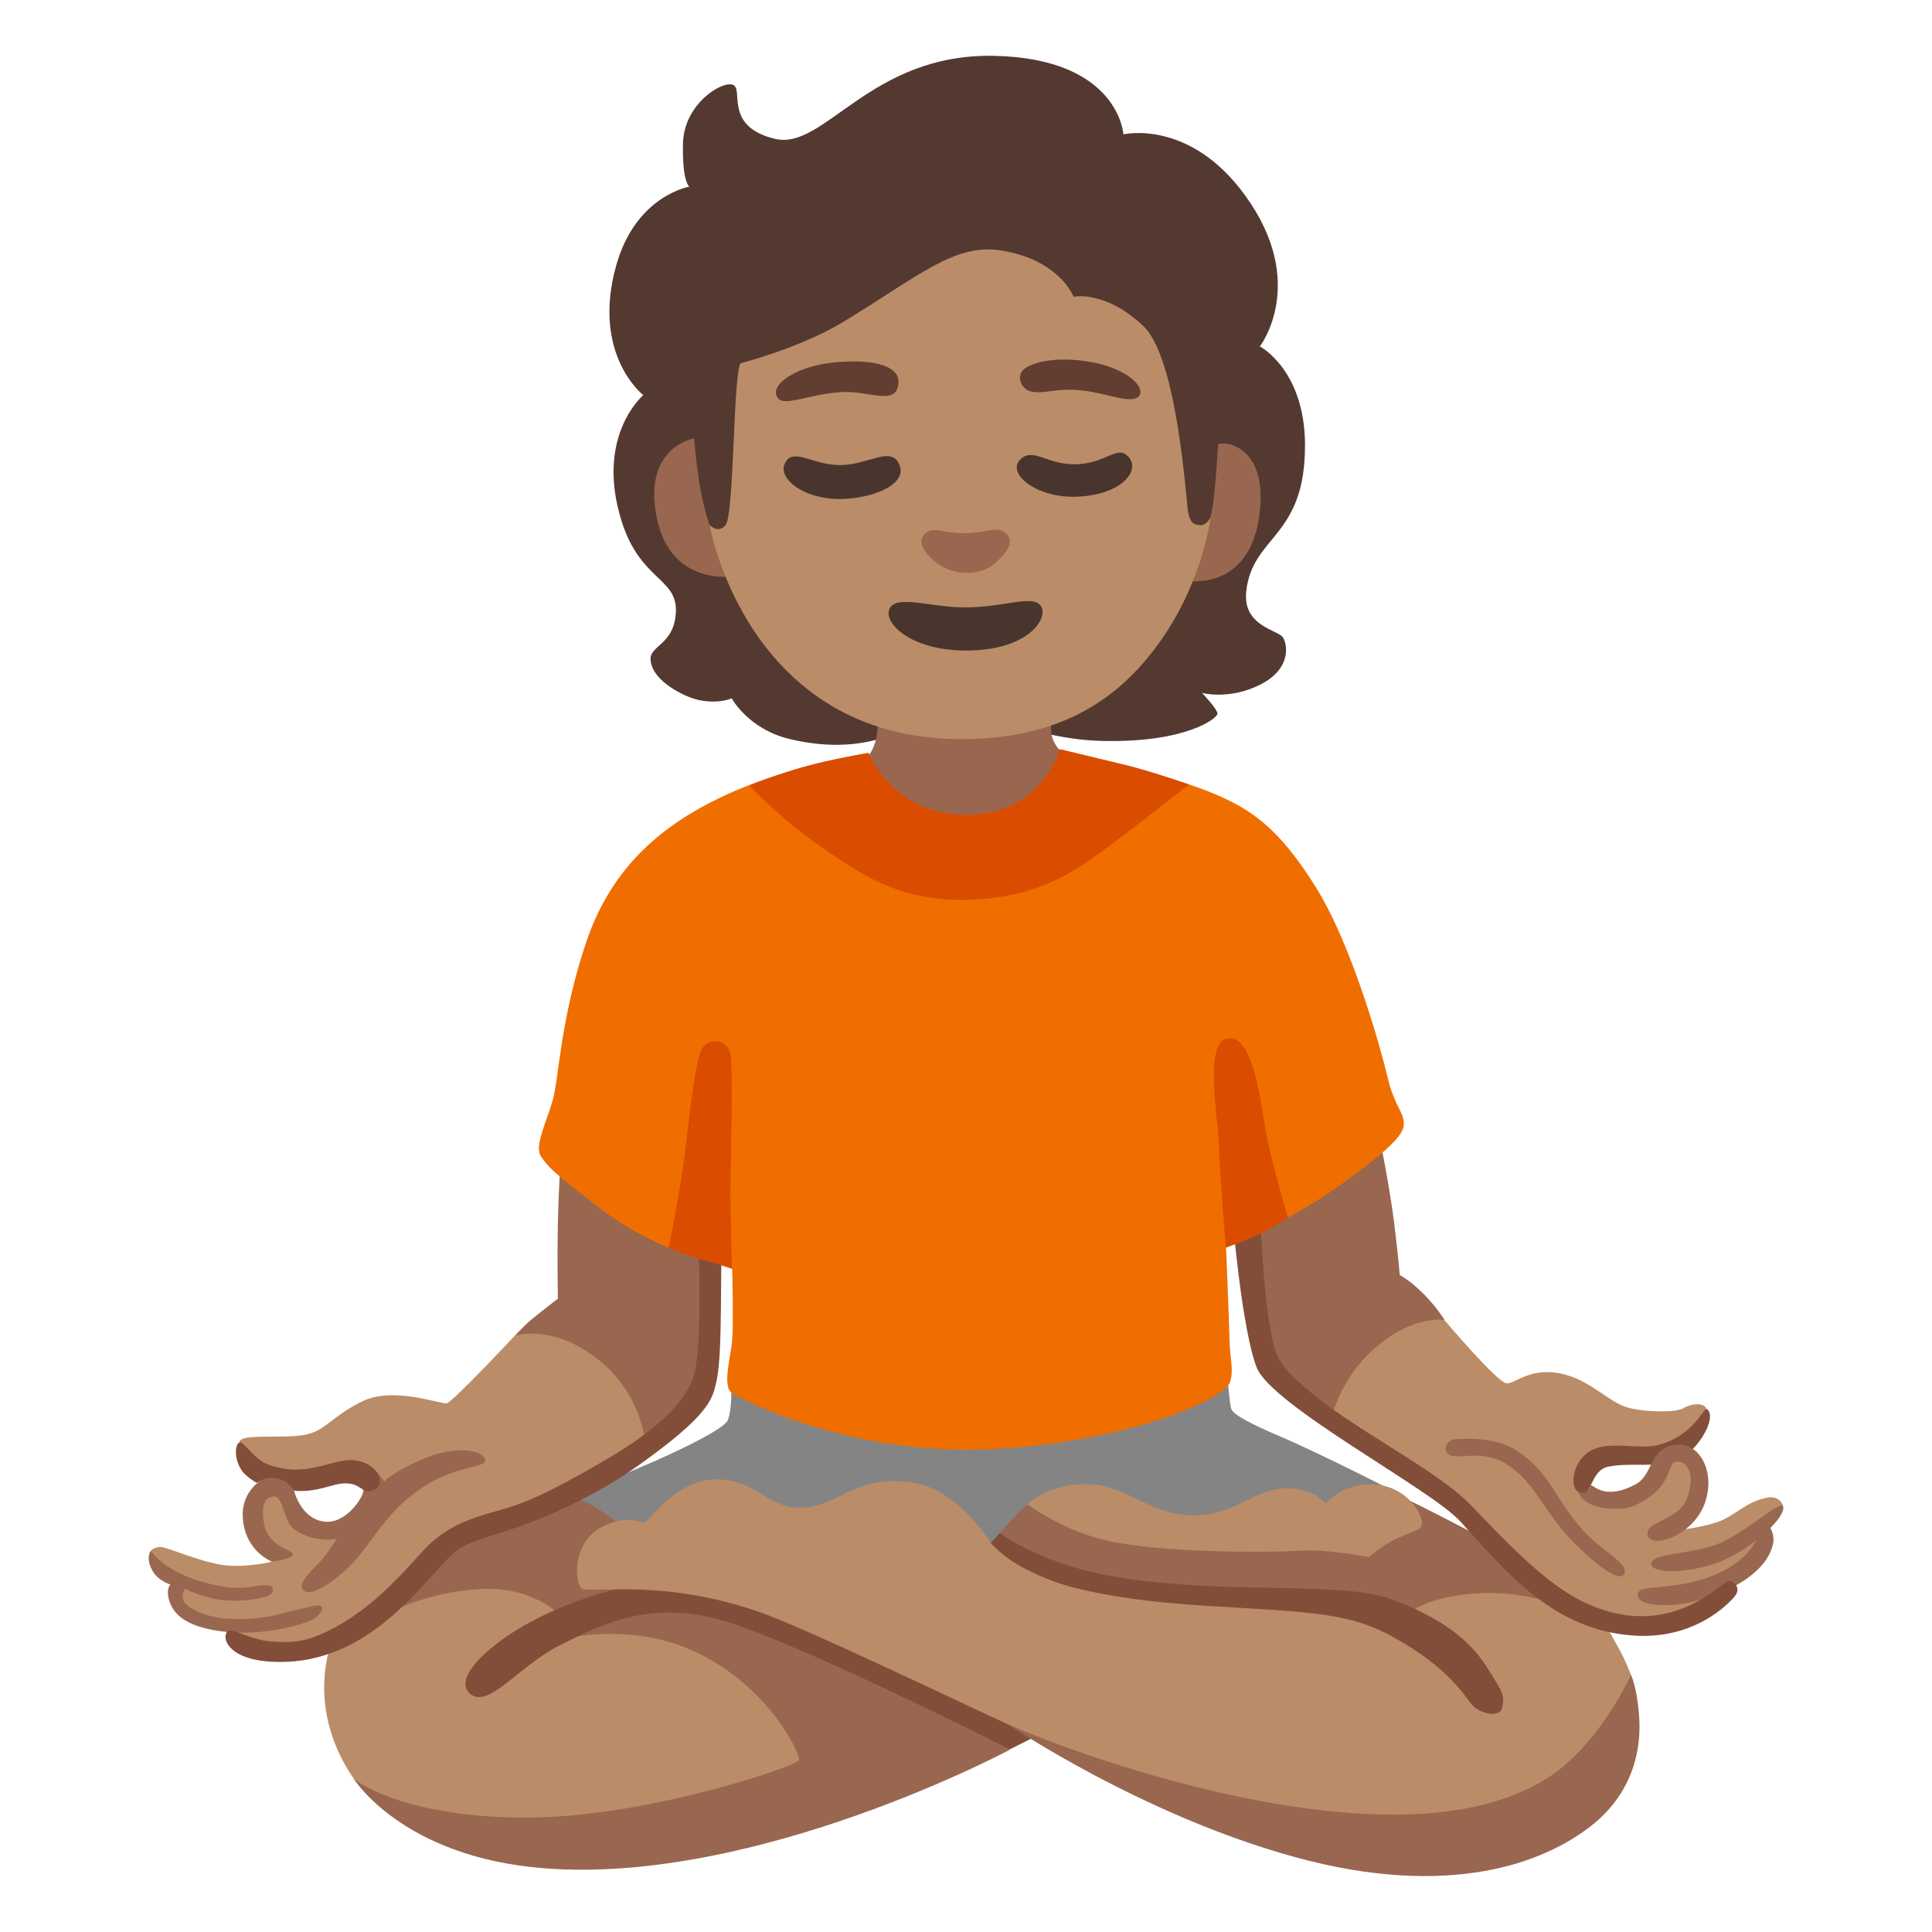 <?xml version="1.0" encoding="utf-8"?>
<!-- Generator: Adobe Illustrator 26.3.1, SVG Export Plug-In . SVG Version: 6.00 Build 0)  -->
<svg version="1.1" id="a" xmlns="http://www.w3.org/2000/svg" xmlns:xlink="http://www.w3.org/1999/xlink" x="0px" y="0px"
	 viewBox="0 0 128 128" style="enable-background:new 0 0 128 128;" xml:space="preserve">
<g>
	<path style="fill:#99674F;" d="M34.09,88.52c0,0,0.63-0.69,1.11-1.09s1.76-1.39,1.76-1.39s-0.05-2.51,0-4.94s0.2-4.52,0.2-4.52
		L47,80.69l-0.07,9.16l-0.74,3.27l-4.67,3.46l-7.44-8.06L34.09,88.52z"/>
	<path style="fill:#99674F;" d="M82.79,78.56l8.57-3.44c0,0,0.73,3.63,1.01,5.92c0.28,2.3,0.37,3.44,0.37,3.44s0.6,0.28,1.52,1.19
		s1.44,1.77,1.44,1.77l-6.08,7.78l-3.63-2.85l-2.53-2.48l-0.67-11.35"/>
</g>
<path style="fill:#543930;" d="M74.43,8.9c0,0-0.3-5.02-8.55-5.2c-8.25-0.18-11.24,6.28-14.53,5.5c-3.46-0.82-2.03-3.35-2.81-3.59
	s-3.23,1.32-3.29,3.89s0.42,2.87,0.42,2.87s-3.53,0.57-4.84,5.2c-1.67,5.92,1.79,8.61,1.79,8.61s-3.22,2.7-1.43,8.37
	c1.23,3.89,3.65,3.73,3.59,5.94s-1.74,2.26-1.68,3.21s1.02,1.76,2.21,2.33c1.76,0.85,3.17,0.24,3.17,0.24s1.09,2.03,3.83,2.69
	c5.51,1.33,8.35-1.2,8.35-1.2l1.89-1.83c0,0,4.95,3.04,10.51,3.16c5.56,0.12,7.6-1.51,7.6-1.81s-1.02-1.37-1.02-1.37
	s1.79,0.48,3.83-0.54s1.85-2.57,1.55-3.11s-2.72-0.73-2.45-3.11c0.42-3.71,3.93-3.5,3.89-9.74c-0.04-4.92-2.99-6.46-2.99-6.46
	s3.23-4.18-0.96-9.98c-3.69-5.11-8.07-4.07-8.07-4.07L74.43,8.9z"/>
<path style="fill:#99674F;" d="M52.72,52.13l3.96-1.29c0,0,1.35-0.55,1.47-2.65c0.12-2.13-0.06-4.24-0.06-4.24l11.61,0.06
	c0,0-0.05,2.01-0.06,4.35c0,1.38,1.73,2.29,1.73,2.29l5.51,1.37l-13.43,4.66l-10.74-4.56L52.72,52.13z"/>
<path style="fill:#848484;" d="M51.5,89.17l-3.05,1.94c0,0,0.1,2.2-0.23,2.98c-0.25,0.59-3.17,1.97-4.77,2.68
	c-1.43,0.63-3.33,1.4-3.33,1.4l-4.69,2.2l16.16,15.07l34.11-5.16l6.98-11.32c0,0-5.19-2.65-7.75-3.74c-2.2-0.94-3.24-1.51-3.36-1.89
	s-0.26-2.28-0.26-2.28l-29.78-1.87L51.5,89.17z"/>
<path style="fill:#99674F;" d="M66.91,115.92c0,0-16.73,8.96-30.84,7.86c-9.39-0.73-12.61-5.9-12.61-5.9l-1.28-8.23
	c0,0,1.18-1.89,4.02-5.58s9.84-5.06,11.55-4.87s4.09,2.51,4.09,2.51l15.77,0.87l9.3,13.36V115.92z"/>
<path style="fill:#99674F;" d="M85.15,99.99l-6.81,1.55l-10.26-1.89c0,0-0.67,0.6-0.95,0.92s-0.94,1.05-0.94,1.05l3.67,4.97
	l28.1,1.78h5.66l-0.89-2.88l-5.45-4.09c0,0-3.3-1.73-4.04-2.04s-2.52,0.79-2.52,0.79S85.15,99.99,85.15,99.99z"/>
<path style="fill:#BA8D68;" d="M21.8,109.35c0,0-0.62,1.89-0.14,4.35s1.8,4.16,1.8,4.16s2.98,2.51,11.17,2.56
	c8.19,0.05,18.17-3.45,18.31-3.79s-1.85-4.64-6.48-7c-4.64-2.37-9.42-0.97-9.42-0.97l-0.18-1.87c0,0-1.8-1.72-5.11-1.51
	c-3.83,0.24-6.44,1.8-6.44,1.8L21.8,109.35"/>
<path style="fill:#824E3A;" d="M31.08,112.15c1.18,1.23,3.31-1.8,5.96-3.12c2.65-1.33,5.63-2.89,10.17-1.85s19.69,8.72,19.69,8.72
	l3.57-1.79L59,106.75l-17.18-1.7c0,0-3.98,0.76-7.43,2.84C32.19,109.21,30.12,111.16,31.08,112.15z"/>
<path style="fill:#99674F;" d="M84.06,111.19l-17.38,2.99c0,0,8.89,6.05,19.09,8.85c10.2,2.81,16.54,0.42,19.72-2.12
	c2.76-2.21,3.25-5.09,3.11-7.14s-0.55-2.81-0.55-2.81L84.06,111.19L84.06,111.19z"/>
<path style="fill:#BA8D68;" d="M94.17,101.12c0.23-0.69-0.88-2.49-2.81-2.74c-2.28-0.3-3.52,1.25-3.52,1.25s-0.9-1.19-2.93-1.01
	s-3.15,1.83-6.02,1.77s-4.31-2.13-7.12-2.07c-2.39,0.05-3.7,1.34-3.7,1.34s2.14,1.64,5.08,2.36c3.64,0.9,11.1,0.84,12.95,0.72
	s4.6,0.42,4.6,0.42s0.74-0.66,1.58-1.1S94.07,101.4,94.17,101.12L94.17,101.12z"/>
<path style="fill:#BA8D68;" d="M65.64,102.24c0,0,2.63,1.52,5.69,2.39s12.07,1.27,14.78,1.27s7.56,0.75,7.56,0.75
	s1.33-0.98,4.56-1.1s5.6,1.04,5.6,1.04l2.83,1.56c0,0,0.66,1.17,0.87,1.6s0.53,1.22,0.53,1.22s-2.14,4.74-5.65,6.9
	s-8.87,3.04-17.1,1.76s-16.14-4.32-18.62-5.43c-2.48-1.12-13.31-6.34-16.43-7.42c-6.21-2.14-10.74-1.27-11.64-1.5
	c-0.52-0.13-0.84-2.97,1.18-4.07c1.74-0.95,2.72-0.26,2.93-0.34c0.3-0.11,2.13-2.93,4.84-2.86s3.38,2.1,5.78,1.87
	c2.4-0.23,3.34-2.21,7.13-1.65C63.53,98.69,65.64,102.24,65.64,102.24"/>
<path style="fill:#824E3A;" d="M66.23,101.57l-0.59,0.66c0,0,0.38,0.46,1.25,1.09c0.65,0.47,2.44,1.44,4.52,1.93
	c4.03,0.96,7.78,1.09,11.68,1.33c4.84,0.29,6.79,0.59,8.99,1.76c4.06,2.17,5.03,4.2,5.52,4.69s1.72,0.8,1.91,0.15
	c0.24-0.88-0.06-1.21-0.88-2.54c-1.17-1.91-2.98-3.42-6.6-4.74c-1.79-0.65-5.6-0.66-9.14-0.73c-3.6-0.07-7.33-0.31-10.16-0.93
	C68.66,103.36,66.23,101.57,66.23,101.57z"/>
<path style="fill:#BA8D68;" d="M42.71,95.38c0,0-0.25-3.16-3.23-5.43s-5.39-1.44-5.39-1.44s-4.1,4.38-4.49,4.46
	s-3.56-1.15-5.64-0.11s-2.38,1.95-3.81,2.21s-4.26-0.12-4.29,0.48c-0.03,0.48-0.12,1.23,0.34,1.77s2.1,0.62,2.1,0.62l2.5-0.05
	l3.05-0.5l1.02,1.27l-1.38,1.75l-1.72,0.83l-1.72-0.36l-1.29-2.08l-1.37,0.07l-0.57,1.47l0.93,1.4l0.33,1.71
	c0,0-1.44,0.38-2.99,0.27s-4.02-1.23-4.45-1.23s-0.63,0.24-0.63,0.24l0.41,1.06l1.37,1.01l-0.11,1.44l2.73,1.26l1.11,0.93l1.83,0.93
	l4.17-0.5l4.71-2.48l3.77-4.24l8.55-3.2l4.17-3.56L42.71,95.38z"/>
<path style="fill:#BA8D68;" d="M88.15,94.24c0,0,0.44-2.76,2.98-4.96s4.57-1.82,4.57-1.82s3.53,4.19,4.13,4.19s1.54-1.05,3.53-0.66
	s3.23,1.94,4.5,2.27s3.22,0.32,3.66,0.04s1.71-0.56,1.57,0.41s-1.94,2-1.94,2l-3.05,0.67l-2.54,0.44l-0.83,1.21l0.99,1.21h2.48
	l2.04-2.54l1.49-0.22l0.72,1.27l-0.5,2.31l-0.44,1.27c0,0,1.7-0.2,2.64-0.64s1.62-1.2,2.89-1.46c0.92-0.19,1.09,0.55,1.09,0.55
	l-1.17,1.25l-0.21,1.57l-1.43,1.76l-0.78,0.36l-0.32,1.18l-3.53,1.43h-4.41l-3.14-1.38l-4.3-3.25l-3.09-3.53l-7.61-4.96L88.15,94.24
	z"/>
<path style="fill:#824E3A;" d="M113.09,93.36c-0.23-0.16-0.82,1.73-3.21,2.37c-1.26,0.34-3.16-0.29-4.41,0.34s-1.51,2.37-0.94,2.75
	c0.98,0.64,0.74-1.4,2.03-1.65s2.72-0.01,3.99-0.23C112.29,96.64,113.86,93.91,113.09,93.36L113.09,93.36z"/>
<g>
	<path style="fill:#99674F;" d="M10,102.73c-0.36,0.53,0.02,1.3,0.3,1.62c0.38,0.44,0.99,0.63,0.99,0.63s-0.39,0.35,0.02,1.32
		c0.28,0.65,1.05,1.56,3.73,1.82s5.38-0.57,5.84-0.93s0.65-0.75,0.26-0.82c-0.27-0.05-1.09,0.22-1.75,0.35s-1.8,0.61-4.04,0.54
		c-1.78-0.05-3.08-0.81-3.21-1.24s0.13-0.76,0.13-0.76s1.31,0.71,2.86,0.78s2.68-0.25,2.84-0.45s0.26-0.58-0.43-0.58
		s-1.63,0.57-4.34-0.27C10.71,103.98,9.99,102.72,10,102.73L10,102.73z"/>
	<path style="fill:#99674F;" d="M18.07,103.45c0,0,1.32-0.16,1.35-0.47s-1.63-0.44-1.92-2.01c-0.21-1.19,0-1.79,0.66-1.82
		s0.54,1.7,1.45,2.26c1.38,0.85,2.68,0.55,2.68,0.55s-0.57,0.97-1.14,1.57s-1.47,1.37-1.04,1.83c0.55,0.59,2.69-1.06,3.58-2.16
		c1.23-1.51,2.21-3.31,4.41-4.72s4.05-1.21,4.05-1.74s-1.73-1.15-4.29-0.01c-1.92,0.85-2.41,1.43-2.41,1.43s-0.65-1.1-1.41-1.17
		s0.03,1.32,0.03,1.77s-1.19,2.29-2.67,2.04s-1.91-2.01-1.91-2.01l-0.23-0.75l-1.48-0.47l-0.72,0.68c0,0-1.04,0.74-0.98,2.21
		c0.1,2.35,1.98,3.02,1.98,3.02L18.07,103.45z"/>
</g>
<g>
	<path style="fill:#99674F;" d="M109.15,101.69c0.25,0.98,2.94,0.06,3.75-1.97c0.81-2.04-0.21-4.09-1.74-4.01
		c-1.94,0.11-1.56,1.95-2.78,2.62c-1.93,1.05-2.71,0.16-2.98,0.06c-0.09,0.22-0.24,0.42-0.36,0.47c-0.17,0.08-0.29,0.04-0.43,0
		c-0.02,0.19,0.15,0.37,0.48,0.63c0.58,0.45,2.32,0.7,3.3,0.22c2.62-1.29,1.99-2.86,2.68-2.87c1.23-0.02,1.13,1.91,0.42,2.91
		s-2.52,1.15-2.33,1.94H109.15z"/>
	<path style="fill:#99674F;" d="M108.51,105.77c0.14,0.68,2.71,0.96,5.58-0.28c3.07-1.33,3.31-2.95,3.39-3.27s-0.08-1.21-0.53-1.17
		s-0.32,2.02-3.31,3.27S108.31,104.8,108.51,105.77z"/>
	<path style="fill:#99674F;" d="M109.4,103.59c-0.04,0.81,3.31,0.65,5.42-0.53c2.1-1.17,3.52-2.75,3.31-3.27
		c-0.16-0.42-2.47,1.74-4.24,2.47S109.44,102.88,109.4,103.59z"/>
	<path style="fill:#99674F;" d="M95.86,96.24c0.43,0.67,2.14-0.36,3.96,0.77s2.47,3.11,4.2,4.93c1.54,1.61,3.35,3.03,3.6,2.3
		s-1.42-1.37-2.79-2.91c-1.86-2.1-2.14-3.76-4.32-5.21c-1.55-1.03-3.72-0.77-4.08-0.77S95.58,95.79,95.86,96.24z"/>
</g>
<path style="fill:#824E3A;" d="M15.04,108.11c-0.39,0.52,0.24,2.13,3.94,1.99c6.29-0.24,9.68-6.37,11.47-7.5
	c1.01-0.64,2.47-0.9,4.5-1.66c2.15-0.8,4.9-2.12,7.3-3.82c4.67-3.31,4.94-4.4,5.18-5.44c0.32-1.37,0.32-3.24,0.36-8.07
	c0.05-4.59-1.51-1.19-1.51-1.19s0.3,7.22-0.38,8.92s-2.29,3.36-5.95,5.48c-3.65,2.12-5.14,2.76-6.97,3.27s-3.48,1.02-5.01,2.72
	c-1.92,2.13-3.36,3.61-5.48,4.84s-3.19,1.19-4.54,1.1s-2.68-0.98-2.92-0.65L15.04,108.11z"/>
<path style="fill:#824E3A;" d="M83.52,81.06c0,0,0.26,6.98,1.13,8.82c0.36,0.78,1.5,1.91,3.38,3.29c3.13,2.29,7.42,4.48,9.42,6.55
	s4.73,5.05,7.31,6.34c5.82,2.91,9.36-1.35,9.78-1.32s0.8,0.52,0.4,1.01s-2.66,2.89-6.71,2.61c-5.29-0.36-8.41-4.16-11.48-7.56
	c-1.96-2.16-12.53-7.68-13.5-10.22s-1.57-9.68-1.57-9.68L83.52,81.06L83.52,81.06z"/>
<g>
	<path style="fill:#99674F;" d="M46,29.04c0,0-3.34,0.53-2.53,5.05c0.96,5.36,6.05,3.97,6.05,3.97l-2.46-3.07
		c0,0-0.52-1.56-0.76-3.21S45.99,29.04,46,29.04L46,29.04z"/>
	<path style="fill:#99674F;" d="M80.7,29.43c0.57-0.24,3.09,0.23,2.8,4.09c-0.36,4.9-3.61,5-4.42,5s-2.63-2.21-2.63-2.21
		s3.41-1.19,3.73-2.03S80.69,29.43,80.7,29.43L80.7,29.43z"/>
</g>
<path style="fill:#BA8D68;" d="M49.08,24.05c-0.52,0.57-0.42,10.1-1.02,10.76c-0.53,0.57-1.05-0.04-1.05-0.04s2.43,14.2,16.69,14.2
	c6.33,0,9.95-2.49,12.36-5.42c3.59-4.36,4.14-9.27,4.14-9.27s-0.2,0.58-0.72,0.51c-0.32-0.04-0.63-0.07-0.77-0.89
	c-0.15-0.95-0.71-10.18-2.97-12.31c-2.53-2.38-4.61-1.93-4.61-1.93s-0.93-2.46-4.83-3.07c-3.08-0.48-5.47,1.73-10.42,4.73
	c-2.87,1.74-6.79,2.74-6.79,2.74L49.08,24.05z"/>
<path style="fill:#49352E;" d="M63.92,40.24c-2.28,0-4.44-0.84-4.96,0.04s1.23,2.79,4.96,2.82c4.22,0.03,5.58-2.16,5.04-2.95
	S66.55,40.25,63.92,40.24L63.92,40.24z"/>
<g>
	<path style="fill:#613E31;" d="M51.51,26.35c0.43,0.63,2.03-0.23,4.2-0.37c1.77-0.12,3.45,0.84,3.77-0.33
		c0.38-1.38-1.47-1.88-4.1-1.65S50.94,25.5,51.51,26.35z"/>
	<path style="fill:#613E31;" d="M68.18,25.9c0.88,0.29,1.71-0.24,3.52-0.03c1.7,0.19,3.22,0.92,3.74,0.39s-0.69-1.92-3.49-2.33
		c-2.52-0.36-4.1,0.25-4.31,0.79s0.17,1.05,0.53,1.17L68.18,25.9z"/>
</g>
<g>
	<path style="fill:#49352E;" d="M51.98,30.74c-0.41,1,1.28,2.35,3.74,2.32c2.11-0.03,4.57-1,3.81-2.39c-0.59-1.08-2,0.12-3.84,0.14
		c-1.88,0.02-3.22-1.25-3.7-0.07L51.98,30.74z"/>
	<path style="fill:#49352E;" d="M67.56,30.49c-0.83,0.88,1.06,2.48,3.67,2.42c2.97-0.07,4.34-1.66,3.57-2.6
		c-0.78-0.93-1.45,0.43-3.6,0.45c-1.89,0.01-2.79-1.18-3.64-0.28V30.49z"/>
</g>
<path style="fill:#99674F;" d="M63.98,35.32c-1.57,0.03-2.16-0.5-2.72,0.06c-0.51,0.52-0.05,1.26,0.79,1.91
	c1.15,0.89,2.93,0.86,3.86,0.04s1.31-1.51,0.72-2.01S65.58,35.29,63.98,35.32z"/>
<path style="fill:#824E3A;" d="M16.03,97.45c0.32,0.43,0.99,0.8,0.99,0.8s0.44-0.44,1.27-0.31s1.2,0.82,1.2,0.82s0.63,0.1,1.58-0.1
	s1.44-0.48,2.19-0.35s0.86,0.79,1.61,0.35s0.03-1.82-1.47-1.92s-3.01,1.2-5.58,0.31c-0.96-0.33-1.68-1.57-1.94-1.49
	c-0.32,0.09-0.4,1.12,0.16,1.89L16.03,97.45z"/>
<path style="fill:#F06E00;" d="M79.84,52.35c-3.25-1.25-9.65-2.71-9.65-2.71S69.7,53.77,64.18,54c-5.33,0.22-6.64-4.11-6.64-4.11
	s-5.49,0.86-9.84,2.96c-3.63,1.75-7.12,4.41-8.86,9.56s-1.8,9.07-2.24,10.55s-1.17,2.96-0.79,3.6c0.52,0.89,1.68,1.75,3.95,3.5
	s4.56,2.61,4.56,2.61l2.62-1.57l1.57,2.97c0,0,0.09,3.58,0,4.71s-0.69,3.09,0,3.53s7.68,4.06,16.75,3.71
	c9.08-0.35,15.85-3.26,16.23-4.45c0.27-0.83,0-1.43-0.03-2.79c-0.08-2.63-0.23-6.11-0.23-6.11l1.57-4.1l2.53,2.09
	c0,0,1.79-0.89,4.14-2.64s3.54-2.77,3.54-3.56s-0.64-1.22-1.07-3.05s-2.35-8.79-4.78-12.66S82.9,53.52,79.84,52.35L79.84,52.35z"/>
<g>
	<path style="fill:#DA4C00;" d="M81.22,82.66c0,0-0.41-4.77-0.46-6.66s-0.97-6.75,0.46-7.18c1.69-0.51,2.26,3.8,2.57,5.75
		s1.53,6.09,1.53,6.09s-1.12,0.78-2.05,1.19S81.22,82.66,81.22,82.66z"/>
	<path style="fill:#DA4C00;" d="M44.31,82.66c0,0,0.8-4,1.1-6.51s0.67-6.05,1.13-6.72s1.64-0.62,1.85,0.41s0,7.9,0,9.29
		s0.11,4.93,0.11,4.93s-0.86-0.29-1.97-0.6c-1.42-0.41-2.21-0.79-2.21-0.79L44.31,82.66z"/>
	<path style="fill:#DA4C00;" d="M63.94,59.62c-4.52,0.04-6.89-1.71-9.51-3.49c-2.75-1.88-4.79-4.1-4.79-4.1s1.72-0.69,3.55-1.21
		s4.35-0.94,4.35-0.94s1.68,4.22,6.64,4.11s6.01-4.36,6.01-4.36s2.54,0.61,4.26,1.02s4.32,1.32,4.32,1.32s-4.26,3.37-5.74,4.41
		c-1.48,1.05-4.1,3.18-9.08,3.23L63.94,59.62z"/>
</g>
</svg>
